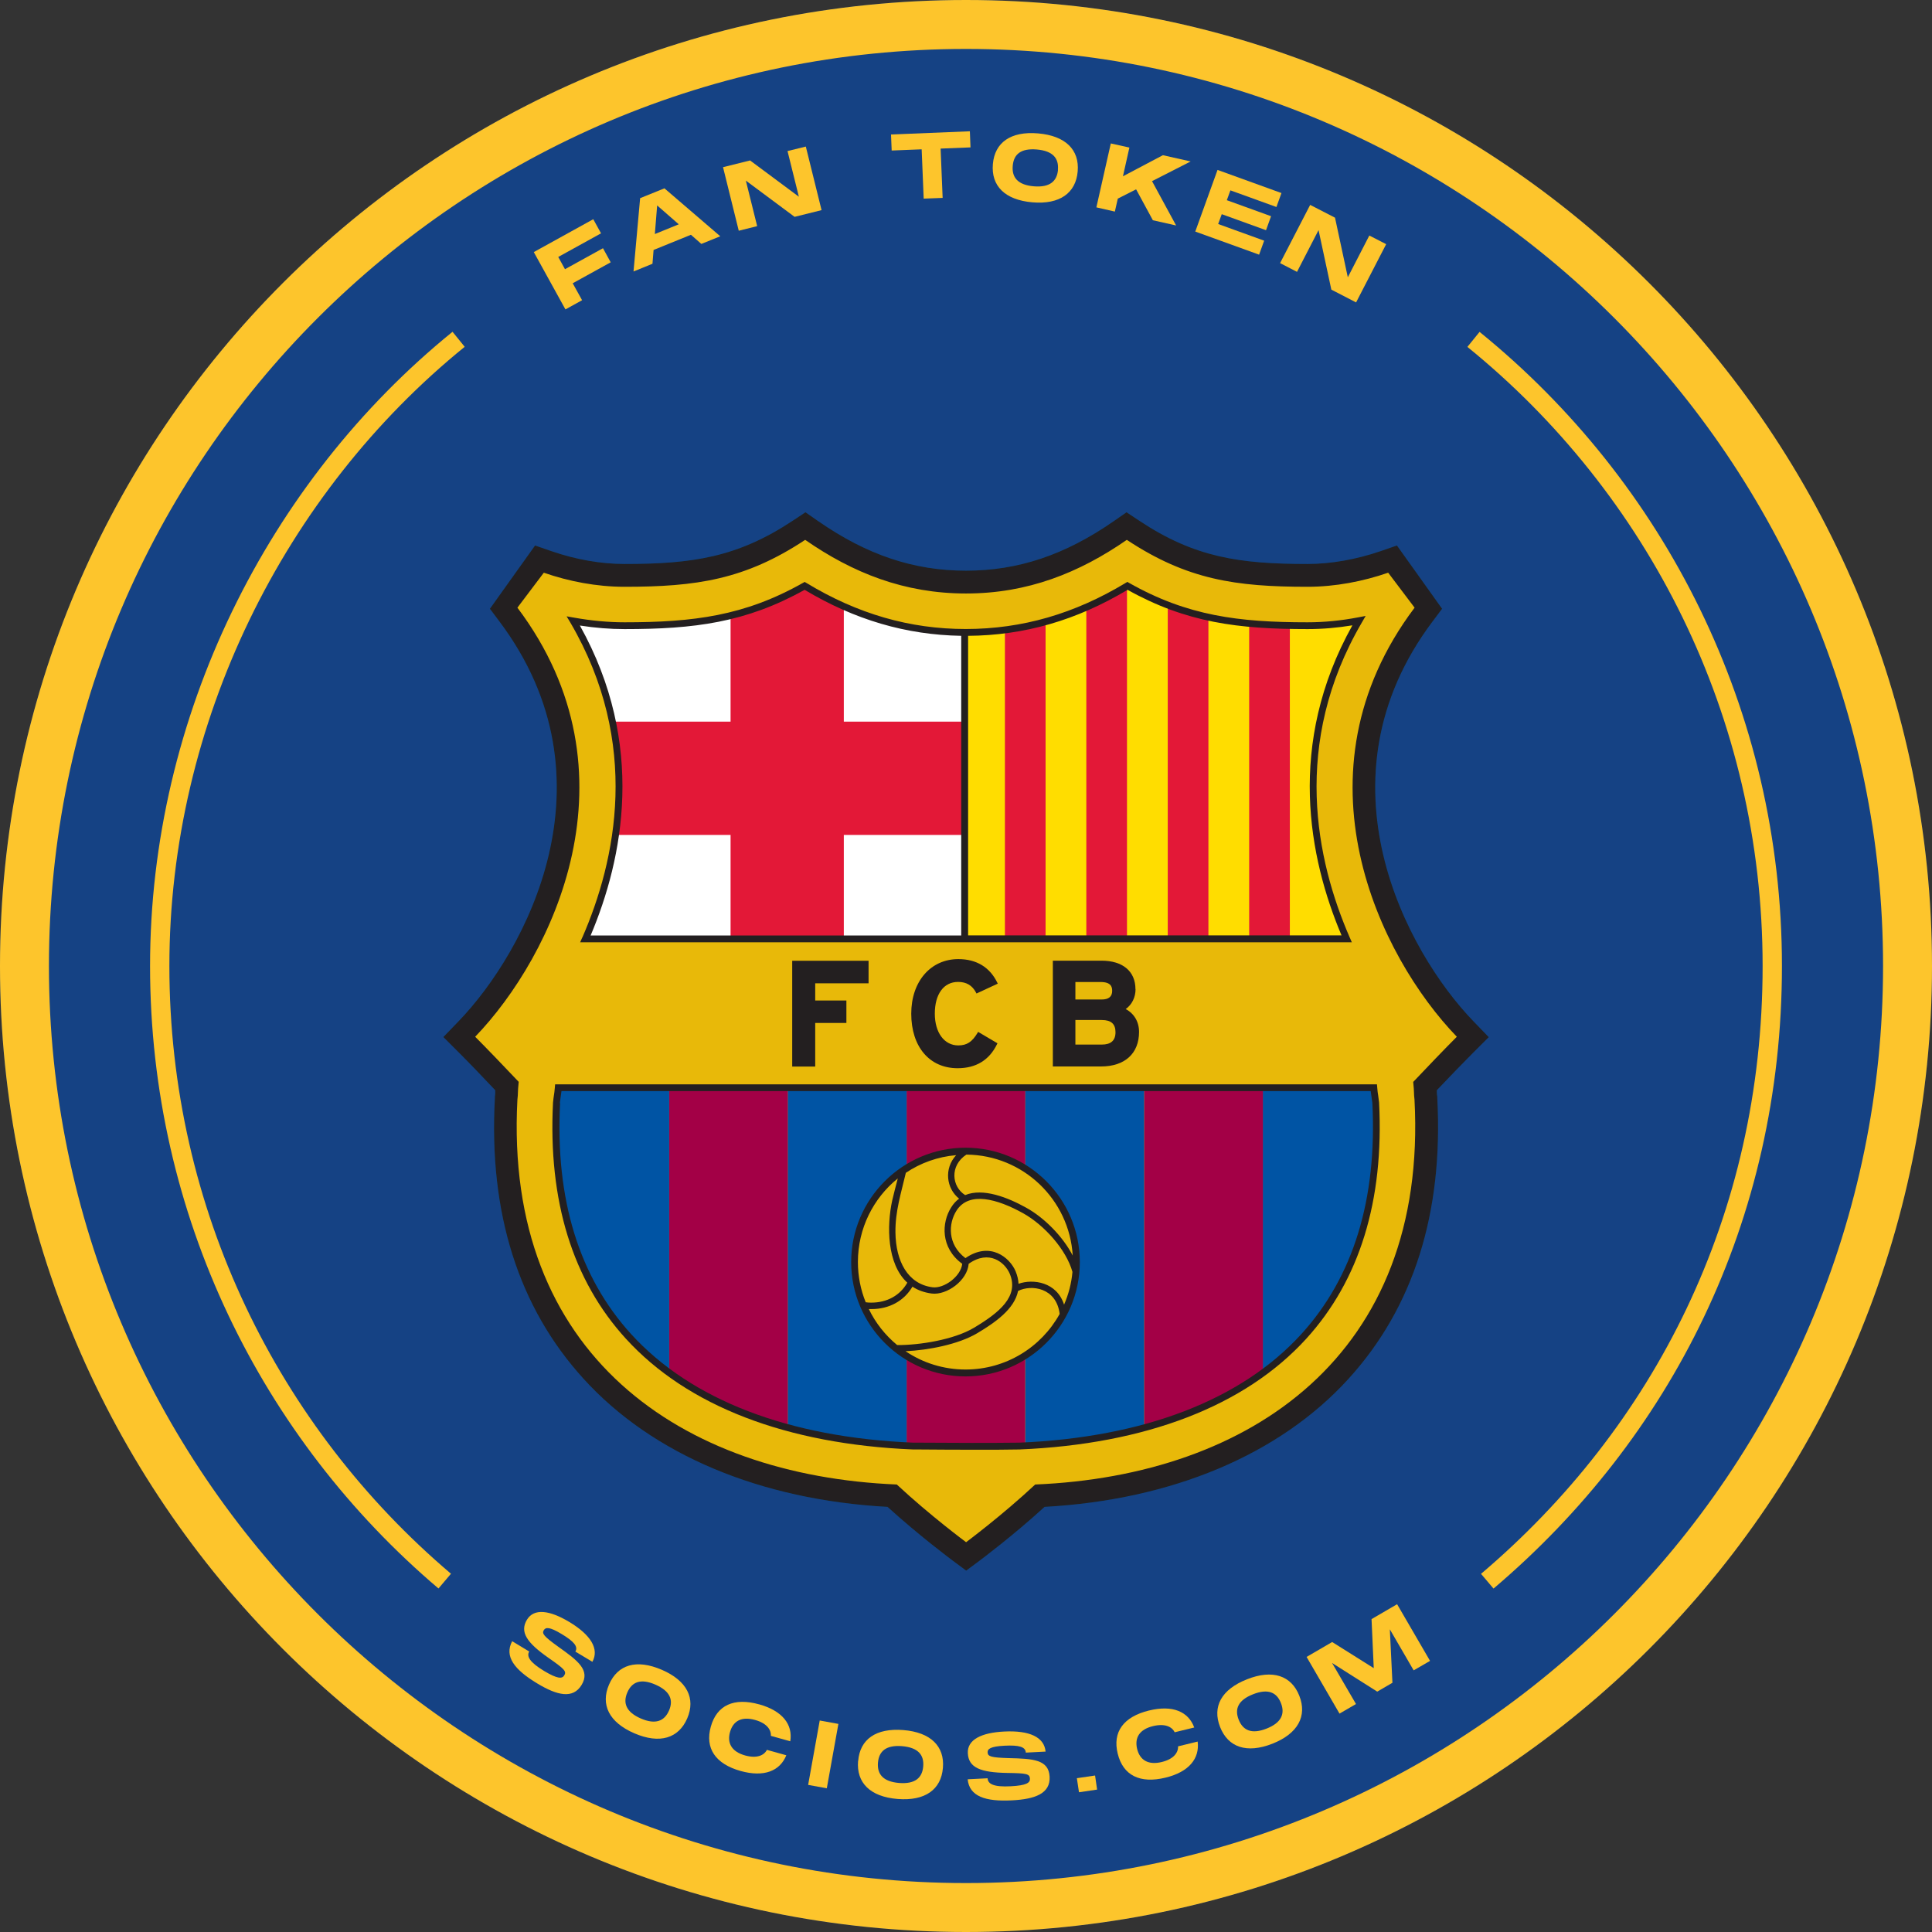 <svg xmlns="http://www.w3.org/2000/svg" width="100" height="100" viewBox="0 0 100 100" fill="none"><rect x="0" y="0" width="100" height="100" fill="#333333" stroke="none"/><g clip-path="url(#clip0_101_22119)"><path d="M50 100C77.614 100 100 77.614 100 50C100 22.386 77.614 0 50 0C22.386 0 0 22.386 0 50C0 77.614 22.386 100 50 100Z" fill="#154284"></path><path d="M50 2.533C76.171 2.533 97.467 23.829 97.467 50C97.467 76.171 76.171 97.467 50 97.467C23.829 97.467 2.533 76.171 2.533 50C2.533 23.829 23.829 2.533 50 2.533ZM50 0C22.386 0 0 22.386 0 50C0 77.614 22.386 100 50 100C77.614 100 100 77.614 100 50C100 22.386 77.614 0 50 0Z" fill="#FDC52C"></path><path d="M58.319 27.367L58.59 27.548C61.59 29.534 64 29.896 67.676 29.896C68.971 29.896 70.362 29.653 71.69 29.191L72.038 29.072L73.781 31.51L73.6 31.748C67.129 40.343 72.176 49.629 75.748 53.334L76.076 53.677L75.738 54.015C75.271 54.481 74.457 55.324 73.857 55.958L73.652 56.172L73.667 56.467V56.572C73.671 56.648 73.676 56.724 73.69 56.862V56.915C74 62.648 72.514 67.358 69.281 70.915C65.847 74.691 60.428 76.962 54.024 77.315L53.776 77.329L53.595 77.496C51.967 78.981 50.309 80.215 50.29 80.224L50 80.439L49.709 80.224C49.643 80.172 48.005 78.958 46.395 77.491L46.214 77.324L45.967 77.31C39.562 76.958 34.143 74.686 30.709 70.91C27.476 67.353 25.99 62.643 26.295 56.91V56.858C26.314 56.729 26.319 56.662 26.319 56.581V56.558V56.467L26.333 56.172L26.128 55.958C25.562 55.362 24.729 54.491 24.247 54.015L23.909 53.677L24.238 53.334C27.809 49.629 32.852 40.348 26.386 31.748L26.205 31.51L27.948 29.072L28.295 29.191C29.628 29.653 31.014 29.896 32.309 29.896C35.981 29.896 38.395 29.534 41.395 27.548L41.671 27.367L41.943 27.553C44.586 29.391 47.148 30.243 49.99 30.243C52.838 30.243 55.395 29.391 58.038 27.553L58.309 27.367" fill="#005596"></path><path d="M30.3 48.596C32.328 43.948 33.081 37.977 29.671 32.143C30.524 32.296 31.419 32.386 32.324 32.386C35.814 32.386 38.562 32.067 41.648 30.324C44.081 31.796 46.805 32.729 49.995 32.734C53.2 32.734 55.924 31.796 58.357 30.324C61.443 32.067 64.19 32.386 67.681 32.386C68.586 32.386 69.481 32.291 70.343 32.129C66.924 37.977 67.681 43.948 69.705 48.596H30.3Z" fill="#005596"></path><path d="M69.7 48.596C67.671 43.948 66.919 37.977 70.338 32.129C69.476 32.296 68.586 32.386 67.676 32.386C64.186 32.386 61.438 32.067 58.352 30.324C55.919 31.796 53.195 32.729 49.99 32.734C49.962 32.734 49.928 32.734 49.9 32.734V48.596H69.7Z" fill="#005596"></path><path d="M65.362 71.057C69.243 68.219 71.538 63.686 71.2 57.077C71.162 56.7 71.133 56.676 71.105 56.3H65.362V71.057Z" fill="#005596"></path><path d="M59.219 73.905C61.529 73.281 63.609 72.343 65.367 71.057V56.3H59.219V73.905Z" fill="#005596"></path><path d="M34.638 71.057C36.395 72.343 38.471 73.276 40.786 73.905V56.3H34.638V71.057Z" fill="#005596"></path><path d="M28.8 57.077C28.462 63.686 30.757 68.219 34.638 71.057V56.3H28.895C28.867 56.676 28.838 56.7 28.8 57.077Z" fill="#005596"></path><path d="M50.014 59.567C51.138 59.567 52.186 59.891 53.071 60.448V56.305H46.924V60.467C47.819 59.9 48.876 59.567 50.014 59.567Z" fill="#005596"></path><path d="M50.014 71.148C48.876 71.148 47.819 70.815 46.924 70.248V74.834C47.033 74.838 47.138 74.848 47.248 74.853C49.291 74.862 51.138 74.877 52.743 74.853C52.852 74.848 52.957 74.838 53.067 74.834V70.267C52.176 70.82 51.133 71.148 50.01 71.148H50.014Z" fill="#005596"></path><path d="M53.071 56.3V60.443C54.709 61.467 55.805 63.281 55.805 65.357C55.805 67.434 54.709 69.243 53.071 70.267V74.834C55.243 74.724 57.309 74.419 59.219 73.905V56.3H53.071Z" fill="#005596"></path><path d="M44.224 65.357C44.224 63.295 45.305 61.491 46.928 60.462V56.3H40.781V73.905C42.69 74.419 44.757 74.724 46.928 74.834V70.253C45.305 69.224 44.224 67.419 44.224 65.362V65.357Z" fill="#005596"></path><path d="M31.681 37.353C32.095 39.362 32.105 41.339 31.843 43.215H37.814V48.591H43.676V43.215H49.924V37.353H43.676V31.386C42.976 31.077 42.3 30.72 41.643 30.324C40.333 31.062 39.081 31.548 37.814 31.858V37.353H31.681Z" fill="#005596"></path><path d="M62.547 48.595V31.943C61.843 31.791 61.143 31.586 60.443 31.314V48.6H62.547V48.595Z" fill="#005596"></path><path d="M54.119 48.595V32.181C53.443 32.367 52.738 32.51 52.014 32.605V48.595H54.119Z" fill="#005596"></path><path d="M66.762 48.596V32.377C66.033 32.362 65.333 32.329 64.657 32.262V48.591H66.762V48.596Z" fill="#005596"></path><path d="M58.333 48.596V30.338C57.657 30.748 56.952 31.115 56.228 31.429V48.591H58.333V48.596Z" fill="#005596"></path><path d="M77.052 53.677L76.248 52.843C72.819 49.286 67.967 40.381 74.157 32.157L74.643 31.51L72.305 28.234L71.467 28.524C70.205 28.957 68.895 29.191 67.676 29.191C64.143 29.191 61.824 28.848 58.976 26.957L58.309 26.515L57.652 26.972C55.129 28.724 52.7 29.538 50 29.538C47.3 29.538 44.871 28.724 42.347 26.972L41.69 26.515L41.024 26.957C38.171 28.843 35.857 29.191 32.324 29.191C31.105 29.191 29.795 28.962 28.533 28.524L27.695 28.234L25.357 31.51L25.843 32.157C32.029 40.381 27.181 49.281 23.752 52.843L22.948 53.677L23.767 54.496C24.209 54.934 24.99 55.748 25.633 56.429C25.633 56.467 25.633 56.5 25.633 56.534C25.633 56.605 25.633 56.662 25.614 56.777V56.853C25.29 62.786 26.838 67.667 30.205 71.367C33.771 75.291 39.347 77.634 45.938 77.996C47.571 79.481 49.228 80.715 49.305 80.772L50.009 81.296L50.714 80.772C50.786 80.715 52.438 79.486 54.067 77.996C60.657 77.634 66.233 75.291 69.8 71.367C73.167 67.667 74.709 62.786 74.395 56.853V56.777C74.376 56.662 74.371 56.605 74.371 56.534C74.371 56.5 74.371 56.467 74.371 56.429C75.019 55.748 75.8 54.938 76.243 54.496L77.062 53.677H77.052ZM73.147 55.996C73.209 56.591 73.171 56.567 73.214 56.915C73.919 70.134 64.709 76.377 53.581 76.838C51.881 78.429 50.005 79.824 50.005 79.824C50.005 79.824 48.124 78.429 46.419 76.838C35.29 76.377 26.081 70.134 26.781 56.915C26.824 56.567 26.786 56.591 26.848 55.996C26.209 55.319 25.152 54.219 24.595 53.662C28.586 49.519 33.248 40.043 26.781 31.453L28.148 29.643C29.438 30.091 30.876 30.372 32.324 30.372C36.033 30.372 38.562 30.005 41.676 27.943C44.138 29.653 46.805 30.719 50 30.719C53.195 30.719 55.862 29.648 58.324 27.943C61.438 30.005 63.967 30.372 67.676 30.372C69.119 30.372 70.557 30.091 71.852 29.643L73.219 31.453C66.752 40.043 71.409 49.524 75.405 53.662C74.847 54.219 73.79 55.319 73.152 55.996H73.147Z" fill="#005596"></path><path d="M28.719 56.286C28.705 56.486 28.686 56.586 28.671 56.691C28.657 56.781 28.643 56.881 28.624 57.067C28.366 62.153 29.633 66.267 32.4 69.296C35.571 72.772 40.705 74.753 47.257 75.024H47.505C48.595 75.034 49.628 75.038 50.6 75.038C51.362 75.038 52.081 75.038 52.762 75.024C59.305 74.753 64.443 72.772 67.609 69.296C70.371 66.262 71.643 62.148 71.381 57.057C71.362 56.886 71.347 56.786 71.333 56.691C71.314 56.581 71.3 56.486 71.285 56.286L71.271 56.124H28.733L28.719 56.286ZM28.976 57.096C28.995 56.934 29.009 56.838 29.024 56.748C29.038 56.667 29.047 56.591 29.062 56.476H70.947C70.962 56.591 70.971 56.667 70.986 56.748C71 56.834 71.014 56.929 71.033 57.086C71.285 62.072 70.047 66.1 67.352 69.057C64.247 72.462 59.2 74.405 52.757 74.672C51.219 74.691 49.457 74.686 47.514 74.672H47.271C40.824 74.405 35.776 72.462 32.671 69.057C29.976 66.1 28.733 62.072 28.99 57.096H28.976Z" fill="#005596"></path><path d="M30.138 48.524L30.028 48.772H69.971L69.862 48.524C68.128 44.543 66.828 38.486 70.49 32.22L70.686 31.881L70.305 31.953C69.419 32.124 68.538 32.21 67.676 32.21C64.109 32.21 61.457 31.877 58.443 30.172L58.352 30.12L58.262 30.172C55.614 31.772 52.909 32.553 49.995 32.558C47.086 32.558 44.386 31.777 41.738 30.172L41.647 30.12L41.557 30.172C38.543 31.877 35.886 32.21 32.324 32.21C31.49 32.21 30.609 32.129 29.705 31.967L29.328 31.901L29.524 32.229C33.181 38.486 31.876 44.543 30.143 48.52L30.138 48.524ZM50.105 32.91C53.014 32.891 55.719 32.11 58.362 30.529C61.409 32.229 64.09 32.562 67.681 32.562C68.443 32.562 69.219 32.496 70 32.367C66.567 38.515 67.752 44.434 69.438 48.415H50.109V32.91H50.105ZM30.014 32.377C30.809 32.501 31.59 32.562 32.328 32.562C35.919 32.562 38.6 32.229 41.647 30.529C44.247 32.086 46.905 32.862 49.752 32.91V48.42H30.571C32.257 44.434 33.443 38.52 30.014 32.377Z" fill="#005596"></path><path d="M44.957 50.896V49.729H41.005V55.205H42.195V52.948H43.809V51.786H42.195V50.896H44.957Z" fill="#005596"></path><path d="M49.59 50.824C50.024 50.824 50.324 51.005 50.519 51.376L50.543 51.424L51.643 50.914L51.619 50.862C51.233 50.062 50.538 49.643 49.605 49.643C48.166 49.643 47.166 50.805 47.166 52.467C47.166 54.181 48.109 55.291 49.566 55.291C50.519 55.291 51.205 54.872 51.605 54.048L51.628 54L50.628 53.41L50.6 53.457C50.314 53.934 50.043 54.11 49.6 54.11C48.876 54.11 48.386 53.448 48.386 52.467C48.386 51.453 48.847 50.824 49.59 50.824Z" fill="#005596"></path><path d="M58.771 51.2C58.771 50.276 58.114 49.724 57.014 49.724H54.495V55.2H56.99C58.219 55.2 58.957 54.529 58.957 53.41C58.957 52.891 58.705 52.462 58.267 52.229C58.59 51.996 58.776 51.624 58.776 51.196L58.771 51.2ZM55.662 50.829H56.967C57.5 50.829 57.566 51.072 57.566 51.286C57.566 51.586 57.386 51.734 57.019 51.734H55.662V50.834V50.829ZM57.029 54.067H55.662V52.796H57.029C57.509 52.796 57.738 52.995 57.738 53.429C57.738 53.862 57.495 54.067 57.029 54.067Z" fill="#005596"></path><path d="M49.976 71.243C53.238 71.243 55.891 68.591 55.891 65.324C55.891 62.062 53.238 59.405 49.976 59.405C46.714 59.405 44.057 62.062 44.057 65.324C44.057 68.586 46.709 71.243 49.976 71.243ZM49.976 70.886C48.829 70.886 47.762 70.539 46.871 69.939C48.048 69.886 49.605 69.586 50.576 69.01C51.514 68.453 52.51 67.753 52.695 66.82C53.376 66.477 54.681 66.639 54.848 68.01C53.9 69.724 52.076 70.886 49.976 70.886ZM47.233 66.6C47.505 66.781 47.833 66.9 48.224 66.953C48.995 67.053 50.071 66.286 50.138 65.415C51.2 64.662 52.019 65.343 52.267 65.934C52.752 67.1 51.729 67.939 50.405 68.729C49.381 69.339 47.6 69.629 46.438 69.62C45.824 69.115 45.319 68.477 44.971 67.758C45.014 67.758 45.062 67.758 45.105 67.758C46.019 67.758 46.795 67.339 47.229 66.596L47.233 66.6ZM46.348 63.791C46.333 62.7 46.643 61.748 46.886 60.705C47.643 60.196 48.533 59.872 49.49 59.791C48.848 60.491 48.981 61.515 49.643 62.043C49.486 62.158 49.348 62.305 49.229 62.501C48.738 63.277 48.667 64.582 49.805 65.415C49.733 66.067 48.867 66.705 48.267 66.629C46.976 66.462 46.367 65.267 46.348 63.796V63.791ZM52.719 66.448C52.709 66.243 52.662 66.029 52.567 65.8C52.271 65.096 51.252 64.234 49.971 65.12C49.029 64.41 49.086 63.329 49.505 62.667C50.152 61.643 51.619 62.053 52.962 62.8C54.052 63.41 55.191 64.681 55.51 65.834C55.457 66.434 55.305 67.001 55.076 67.529C54.7 66.353 53.471 66.181 52.719 66.448ZM53.124 62.515C52.152 61.972 50.876 61.477 49.957 61.858C49.262 61.424 49.143 60.339 50.019 59.762C52.957 59.786 55.348 62.086 55.524 64.986C55 63.981 54.043 63.024 53.124 62.515ZM46.467 61.005C46.362 61.415 46.262 61.772 46.181 62.134C45.895 63.443 45.9 65.42 46.962 66.391C46.595 67.043 45.924 67.424 45.1 67.424C45 67.424 44.905 67.42 44.809 67.405C44.548 66.762 44.405 66.058 44.405 65.32C44.405 63.577 45.205 62.024 46.457 61.005H46.467Z" fill="#005596"></path><path d="M58.319 27.367L58.59 27.548C61.59 29.534 64 29.896 67.676 29.896C68.971 29.896 70.362 29.653 71.69 29.191L72.038 29.072L73.781 31.51L73.6 31.748C67.129 40.343 72.176 49.629 75.748 53.334L76.076 53.677L75.738 54.015C75.271 54.481 74.457 55.324 73.857 55.958L73.652 56.172L73.667 56.467V56.572C73.671 56.648 73.676 56.724 73.69 56.862V56.915C74 62.648 72.514 67.358 69.281 70.915C65.847 74.691 60.428 76.962 54.024 77.315L53.776 77.329L53.595 77.496C51.967 78.981 50.309 80.215 50.29 80.224L50 80.439L49.709 80.224C49.643 80.172 48.005 78.958 46.395 77.491L46.214 77.324L45.967 77.31C39.562 76.958 34.143 74.686 30.709 70.91C27.476 67.353 25.99 62.643 26.295 56.91V56.858C26.314 56.729 26.319 56.662 26.319 56.581V56.558V56.467L26.333 56.172L26.128 55.958C25.562 55.362 24.729 54.491 24.247 54.015L23.909 53.677L24.238 53.334C27.809 49.629 32.852 40.348 26.386 31.748L26.205 31.51L27.948 29.072L28.295 29.191C29.628 29.653 31.014 29.896 32.309 29.896C35.981 29.896 38.395 29.534 41.395 27.548L41.671 27.367L41.943 27.553C44.586 29.391 47.148 30.243 49.99 30.243C52.838 30.243 55.395 29.391 58.038 27.553L58.309 27.367" fill="#E8B909"></path><path d="M30.3 48.596C32.328 43.948 33.081 37.977 29.671 32.143C30.524 32.296 31.419 32.386 32.324 32.386C35.814 32.386 38.562 32.067 41.648 30.324C44.081 31.796 46.805 32.729 49.995 32.734C53.2 32.734 55.924 31.796 58.357 30.324C61.443 32.067 64.19 32.386 67.681 32.386C68.586 32.386 69.481 32.291 70.343 32.129C66.924 37.977 67.681 43.948 69.705 48.596H30.3Z" fill="white"></path><path d="M69.7 48.596C67.671 43.948 66.919 37.977 70.338 32.129C69.476 32.296 68.586 32.386 67.676 32.386C64.186 32.386 61.438 32.067 58.352 30.324C55.919 31.796 53.195 32.729 49.99 32.734C49.962 32.734 49.928 32.734 49.9 32.734V48.596H69.7Z" fill="#FFDD00"></path><path d="M65.362 71.057C69.243 68.219 71.538 63.686 71.2 57.077C71.162 56.7 71.133 56.676 71.105 56.3H65.362V71.057Z" fill="#0054A4"></path><path d="M59.219 73.905C61.529 73.281 63.609 72.343 65.367 71.057V56.3H59.219V73.905Z" fill="#A30046"></path><path d="M34.638 71.057C36.395 72.343 38.471 73.276 40.786 73.905V56.3H34.638V71.057Z" fill="#A30046"></path><path d="M28.8 57.077C28.462 63.686 30.757 68.219 34.638 71.057V56.3H28.895C28.867 56.676 28.838 56.7 28.8 57.077Z" fill="#0054A4"></path><path d="M50.014 59.567C51.138 59.567 52.186 59.891 53.071 60.448V56.305H46.924V60.467C47.819 59.9 48.876 59.567 50.014 59.567Z" fill="#A30046"></path><path d="M50.014 71.148C48.876 71.148 47.819 70.815 46.924 70.248V74.834C47.033 74.838 47.138 74.848 47.248 74.853C49.291 74.862 51.138 74.877 52.743 74.853C52.852 74.848 52.957 74.838 53.067 74.834V70.267C52.176 70.82 51.133 71.148 50.01 71.148H50.014Z" fill="#A30046"></path><path d="M53.071 56.3V60.443C54.709 61.467 55.805 63.281 55.805 65.357C55.805 67.434 54.709 69.243 53.071 70.267V74.834C55.243 74.724 57.309 74.419 59.219 73.905V56.3H53.071Z" fill="#0054A4"></path><path d="M44.224 65.357C44.224 63.295 45.305 61.491 46.928 60.462V56.3H40.781V73.905C42.69 74.419 44.757 74.724 46.928 74.834V70.253C45.305 69.224 44.224 67.419 44.224 65.362V65.357Z" fill="#0054A4"></path><path d="M31.681 37.353C32.095 39.362 32.105 41.339 31.843 43.215H37.814V48.591H43.676V43.215H49.924V37.353H43.676V31.386C42.976 31.077 42.3 30.72 41.643 30.324C40.333 31.062 39.081 31.548 37.814 31.858V37.353H31.681Z" fill="#E31837"></path><path d="M62.547 48.595V31.943C61.843 31.791 61.143 31.586 60.443 31.314V48.6H62.547V48.595Z" fill="#E31837"></path><path d="M54.119 48.595V32.181C53.443 32.367 52.738 32.51 52.014 32.605V48.595H54.119Z" fill="#E31837"></path><path d="M66.762 48.596V32.377C66.033 32.362 65.333 32.329 64.657 32.262V48.591H66.762V48.596Z" fill="#E31837"></path><path d="M58.333 48.596V30.338C57.657 30.748 56.952 31.115 56.228 31.429V48.591H58.333V48.596Z" fill="#E31837"></path><path d="M77.052 53.677L76.248 52.843C72.819 49.286 67.967 40.381 74.157 32.157L74.643 31.51L72.305 28.234L71.467 28.524C70.205 28.957 68.895 29.191 67.676 29.191C64.143 29.191 61.824 28.848 58.976 26.957L58.309 26.515L57.652 26.972C55.129 28.724 52.7 29.538 50 29.538C47.3 29.538 44.871 28.724 42.347 26.972L41.69 26.515L41.024 26.957C38.171 28.843 35.857 29.191 32.324 29.191C31.105 29.191 29.795 28.962 28.533 28.524L27.695 28.234L25.357 31.51L25.843 32.157C32.029 40.381 27.181 49.281 23.752 52.843L22.948 53.677L23.767 54.496C24.209 54.934 24.99 55.748 25.633 56.429C25.633 56.467 25.633 56.5 25.633 56.534C25.633 56.605 25.633 56.662 25.614 56.777V56.853C25.29 62.786 26.838 67.667 30.205 71.367C33.771 75.291 39.347 77.634 45.938 77.996C47.571 79.481 49.228 80.715 49.305 80.772L50.009 81.296L50.714 80.772C50.786 80.715 52.438 79.486 54.067 77.996C60.657 77.634 66.233 75.291 69.8 71.367C73.167 67.667 74.709 62.786 74.395 56.853V56.777C74.376 56.662 74.371 56.605 74.371 56.534C74.371 56.5 74.371 56.467 74.371 56.429C75.019 55.748 75.8 54.938 76.243 54.496L77.062 53.677H77.052ZM73.147 55.996C73.209 56.591 73.171 56.567 73.214 56.915C73.919 70.134 64.709 76.377 53.581 76.838C51.881 78.429 50.005 79.824 50.005 79.824C50.005 79.824 48.124 78.429 46.419 76.838C35.29 76.377 26.081 70.134 26.781 56.915C26.824 56.567 26.786 56.591 26.848 55.996C26.209 55.319 25.152 54.219 24.595 53.662C28.586 49.519 33.248 40.043 26.781 31.453L28.148 29.643C29.438 30.091 30.876 30.372 32.324 30.372C36.033 30.372 38.562 30.005 41.676 27.943C44.138 29.653 46.805 30.719 50 30.719C53.195 30.719 55.862 29.648 58.324 27.943C61.438 30.005 63.967 30.372 67.676 30.372C69.119 30.372 70.557 30.091 71.852 29.643L73.219 31.453C66.752 40.043 71.409 49.524 75.405 53.662C74.847 54.219 73.79 55.319 73.152 55.996H73.147Z" fill="#231F20"></path><path d="M28.719 56.286C28.705 56.486 28.686 56.586 28.671 56.691C28.657 56.781 28.643 56.881 28.624 57.067C28.366 62.153 29.633 66.267 32.4 69.296C35.571 72.772 40.705 74.753 47.257 75.024H47.505C48.595 75.034 49.628 75.038 50.6 75.038C51.362 75.038 52.081 75.038 52.762 75.024C59.305 74.753 64.443 72.772 67.609 69.296C70.371 66.262 71.643 62.148 71.381 57.057C71.362 56.886 71.347 56.786 71.333 56.691C71.314 56.581 71.3 56.486 71.285 56.286L71.271 56.124H28.733L28.719 56.286ZM28.976 57.096C28.995 56.934 29.009 56.838 29.024 56.748C29.038 56.667 29.047 56.591 29.062 56.476H70.947C70.962 56.591 70.971 56.667 70.986 56.748C71 56.834 71.014 56.929 71.033 57.086C71.285 62.072 70.047 66.1 67.352 69.057C64.247 72.462 59.2 74.405 52.757 74.672C51.219 74.691 49.457 74.686 47.514 74.672H47.271C40.824 74.405 35.776 72.462 32.671 69.057C29.976 66.1 28.733 62.072 28.99 57.096H28.976Z" fill="#231F20"></path><path d="M30.138 48.524L30.028 48.772H69.971L69.862 48.524C68.128 44.543 66.828 38.486 70.49 32.22L70.686 31.881L70.305 31.953C69.419 32.124 68.538 32.21 67.676 32.21C64.109 32.21 61.457 31.877 58.443 30.172L58.352 30.12L58.262 30.172C55.614 31.772 52.909 32.553 49.995 32.558C47.086 32.558 44.386 31.777 41.738 30.172L41.647 30.12L41.557 30.172C38.543 31.877 35.886 32.21 32.324 32.21C31.49 32.21 30.609 32.129 29.705 31.967L29.328 31.901L29.524 32.229C33.181 38.486 31.876 44.543 30.143 48.52L30.138 48.524ZM50.105 32.91C53.014 32.891 55.719 32.11 58.362 30.529C61.409 32.229 64.09 32.562 67.681 32.562C68.443 32.562 69.219 32.496 70 32.367C66.567 38.515 67.752 44.434 69.438 48.415H50.109V32.91H50.105ZM30.014 32.377C30.809 32.501 31.59 32.562 32.328 32.562C35.919 32.562 38.6 32.229 41.647 30.529C44.247 32.086 46.905 32.862 49.752 32.91V48.42H30.571C32.257 44.434 33.443 38.52 30.014 32.377Z" fill="#231F20"></path><path d="M44.957 50.896V49.729H41.005V55.205H42.195V52.948H43.809V51.786H42.195V50.896H44.957Z" fill="#231F20"></path><path d="M49.59 50.824C50.024 50.824 50.324 51.005 50.519 51.376L50.543 51.424L51.643 50.914L51.619 50.862C51.233 50.062 50.538 49.643 49.605 49.643C48.166 49.643 47.166 50.805 47.166 52.467C47.166 54.181 48.109 55.291 49.566 55.291C50.519 55.291 51.205 54.872 51.605 54.048L51.628 54L50.628 53.41L50.6 53.457C50.314 53.934 50.043 54.11 49.6 54.11C48.876 54.11 48.386 53.448 48.386 52.467C48.386 51.453 48.847 50.824 49.59 50.824Z" fill="#231F20"></path><path d="M58.771 51.2C58.771 50.276 58.114 49.724 57.014 49.724H54.495V55.2H56.99C58.219 55.2 58.957 54.529 58.957 53.41C58.957 52.891 58.705 52.462 58.267 52.229C58.59 51.996 58.776 51.624 58.776 51.196L58.771 51.2ZM55.662 50.829H56.967C57.5 50.829 57.566 51.072 57.566 51.286C57.566 51.586 57.386 51.734 57.019 51.734H55.662V50.834V50.829ZM57.029 54.067H55.662V52.796H57.029C57.509 52.796 57.738 52.995 57.738 53.429C57.738 53.862 57.495 54.067 57.029 54.067Z" fill="#231F20"></path><path d="M49.976 71.243C53.238 71.243 55.891 68.591 55.891 65.324C55.891 62.062 53.238 59.405 49.976 59.405C46.714 59.405 44.057 62.062 44.057 65.324C44.057 68.586 46.709 71.243 49.976 71.243ZM49.976 70.886C48.829 70.886 47.762 70.539 46.871 69.939C48.048 69.886 49.605 69.586 50.576 69.01C51.514 68.453 52.51 67.753 52.695 66.82C53.376 66.477 54.681 66.639 54.848 68.01C53.9 69.724 52.076 70.886 49.976 70.886ZM47.233 66.6C47.505 66.781 47.833 66.9 48.224 66.953C48.995 67.053 50.071 66.286 50.138 65.415C51.2 64.662 52.019 65.343 52.267 65.934C52.752 67.1 51.729 67.939 50.405 68.729C49.381 69.339 47.6 69.629 46.438 69.62C45.824 69.115 45.319 68.477 44.971 67.758C45.014 67.758 45.062 67.758 45.105 67.758C46.019 67.758 46.795 67.339 47.229 66.596L47.233 66.6ZM46.348 63.791C46.333 62.7 46.643 61.748 46.886 60.705C47.643 60.196 48.533 59.872 49.49 59.791C48.848 60.491 48.981 61.515 49.643 62.043C49.486 62.158 49.348 62.305 49.229 62.501C48.738 63.277 48.667 64.582 49.805 65.415C49.733 66.067 48.867 66.705 48.267 66.629C46.976 66.462 46.367 65.267 46.348 63.796V63.791ZM52.719 66.448C52.709 66.243 52.662 66.029 52.567 65.8C52.271 65.096 51.252 64.234 49.971 65.12C49.029 64.41 49.086 63.329 49.505 62.667C50.152 61.643 51.619 62.053 52.962 62.8C54.052 63.41 55.191 64.681 55.51 65.834C55.457 66.434 55.305 67.001 55.076 67.529C54.7 66.353 53.471 66.181 52.719 66.448ZM53.124 62.515C52.152 61.972 50.876 61.477 49.957 61.858C49.262 61.424 49.143 60.339 50.019 59.762C52.957 59.786 55.348 62.086 55.524 64.986C55 63.981 54.043 63.024 53.124 62.515ZM46.467 61.005C46.362 61.415 46.262 61.772 46.181 62.134C45.895 63.443 45.9 65.42 46.962 66.391C46.595 67.043 45.924 67.424 45.1 67.424C45 67.424 44.905 67.42 44.809 67.405C44.548 66.762 44.405 66.058 44.405 65.32C44.405 63.577 45.205 62.024 46.457 61.005H46.467Z" fill="#231F20"></path><path d="M30.705 11.343L31.11 12.077L28.895 13.3L29.243 13.934L31.21 12.848L31.61 13.577L29.643 14.662L30.129 15.539L29.267 16.015L27.629 13.048L30.705 11.348V11.343Z" fill="#FDC52C"></path><path d="M36.3 12.624L35.762 12.152L33.829 12.938L33.772 13.652L32.791 14.052L33.133 10.257L34.391 9.748L37.281 12.229L36.305 12.624H36.3ZM33.895 12.114L35.133 11.61L34.014 10.633L33.895 12.114Z" fill="#FDC52C"></path><path d="M41.348 10.176L40.762 7.819L41.709 7.586L42.524 10.876L41.129 11.224L38.605 9.348L39.191 11.705L38.238 11.943L37.424 8.653L38.824 8.305L41.348 10.181V10.176Z" fill="#FDC52C"></path><path d="M46.119 6.962L50.2 6.795L50.233 7.629L48.686 7.691L48.791 10.243L47.81 10.281L47.705 7.729L46.153 7.791L46.119 6.957V6.962Z" fill="#FDC52C"></path><path d="M51.391 8.495C51.486 7.376 52.314 6.781 53.738 6.905C55.157 7.029 55.876 7.757 55.781 8.871C55.686 9.991 54.852 10.595 53.433 10.472C52.01 10.348 51.295 9.619 51.391 8.495ZM54.757 8.786C54.81 8.2 54.505 7.81 53.667 7.738C52.833 7.667 52.467 7.99 52.419 8.586C52.367 9.181 52.676 9.571 53.505 9.643C54.338 9.714 54.71 9.381 54.762 8.79L54.757 8.786Z" fill="#FDC52C"></path><path d="M61.619 8.362L59.629 9.376L60.876 11.671L59.672 11.4L58.805 9.8L57.857 10.281L57.705 10.952L56.748 10.733L57.495 7.424L58.457 7.638L58.124 9.124L60.191 8.033L61.629 8.357L61.619 8.362Z" fill="#FDC52C"></path><path d="M66.329 9.991L66.067 10.714L63.686 9.853L63.5 10.362L65.79 11.191L65.529 11.915L63.238 11.086L63.052 11.595L65.433 12.457L65.171 13.181L61.867 11.986L63.019 8.795L66.324 9.991H66.329Z" fill="#FDC52C"></path><path d="M69.762 14.353L70.876 12.191L71.748 12.638L70.191 15.653L68.91 14.991L68.248 11.91L67.133 14.072L66.257 13.619L67.814 10.605L69.1 11.267L69.762 14.348V14.353Z" fill="#FDC52C"></path><path d="M27.395 85.476C27.248 85.719 27.395 86.024 28.157 86.486C28.857 86.905 29.095 86.9 29.205 86.719C29.333 86.51 29.224 86.391 28.395 85.814C27.267 85.024 26.89 84.476 27.276 83.834C27.643 83.229 28.462 83.348 29.467 83.953C30.586 84.624 31.024 85.353 30.662 86.014L29.781 85.486C29.933 85.229 29.714 84.962 29.062 84.572C28.443 84.2 28.243 84.219 28.148 84.376C28.038 84.557 28.148 84.695 28.895 85.234C29.914 85.957 30.562 86.448 30.105 87.21C29.657 87.953 28.838 87.757 27.805 87.133C26.629 86.424 26.09 85.738 26.51 84.948L27.39 85.481L27.395 85.476Z" fill="#FDC52C"></path><path d="M31.524 87.191C31.971 86.158 32.943 85.862 34.257 86.429C35.567 86.996 36.014 87.915 35.571 88.943C35.124 89.977 34.143 90.281 32.833 89.715C31.519 89.148 31.076 88.229 31.524 87.191ZM34.629 88.538C34.862 87.996 34.695 87.534 33.924 87.196C33.157 86.862 32.705 87.058 32.471 87.6C32.233 88.148 32.405 88.615 33.167 88.948C33.933 89.281 34.395 89.081 34.629 88.534V88.538Z" fill="#FDC52C"></path><path d="M39.305 88.219C40.505 88.558 41.043 89.262 40.905 90.129L39.9 89.848C39.919 89.529 39.686 89.191 39.081 89.024C38.381 88.829 37.948 89.077 37.786 89.648C37.624 90.224 37.871 90.667 38.567 90.862C39.171 91.029 39.548 90.862 39.695 90.572L40.7 90.853C40.367 91.672 39.543 92 38.338 91.667C37.029 91.3 36.481 90.491 36.791 89.372C37.105 88.257 37.99 87.853 39.3 88.219H39.305Z" fill="#FDC52C"></path><path d="M43.395 89.229L42.795 92.562L41.829 92.386L42.429 89.053L43.395 89.229Z" fill="#FDC52C"></path><path d="M44.419 91.148C44.51 90.029 45.333 89.434 46.757 89.548C48.176 89.662 48.9 90.391 48.805 91.505C48.714 92.624 47.886 93.229 46.462 93.115C45.038 93.001 44.319 92.272 44.414 91.148H44.419ZM47.786 91.424C47.833 90.839 47.529 90.453 46.691 90.381C45.857 90.315 45.495 90.643 45.443 91.234C45.395 91.829 45.705 92.215 46.533 92.286C47.367 92.353 47.738 92.019 47.786 91.424Z" fill="#FDC52C"></path><path d="M51.119 92.048C51.133 92.334 51.424 92.505 52.314 92.457C53.129 92.415 53.324 92.277 53.309 92.062C53.295 91.815 53.143 91.781 52.133 91.767C50.757 91.743 50.133 91.5 50.095 90.748C50.057 90.043 50.805 89.681 51.976 89.624C53.281 89.558 54.052 89.91 54.119 90.662L53.095 90.715C53.081 90.415 52.748 90.319 51.986 90.358C51.267 90.396 51.109 90.524 51.119 90.705C51.129 90.915 51.295 90.972 52.219 91C53.467 91.029 54.281 91.072 54.328 91.962C54.371 92.829 53.586 93.124 52.381 93.186C51.01 93.257 50.176 92.986 50.086 92.096L51.114 92.043L51.119 92.048Z" fill="#FDC52C"></path><path d="M55.743 92.038L56.681 91.9L56.786 92.629L55.848 92.767L55.738 92.038H55.743Z" fill="#FDC52C"></path><path d="M59.481 88.534C60.695 88.239 61.51 88.591 61.814 89.415L60.8 89.662C60.662 89.372 60.291 89.196 59.681 89.343C58.976 89.515 58.719 89.943 58.857 90.524C59 91.105 59.433 91.372 60.133 91.201C60.743 91.053 60.991 90.719 60.976 90.391L61.991 90.143C62.1 91.019 61.543 91.715 60.329 92.01C59.005 92.334 58.129 91.896 57.852 90.767C57.576 89.643 58.153 88.858 59.476 88.534H59.481Z" fill="#FDC52C"></path><path d="M63.152 89.391C62.738 88.343 63.214 87.443 64.547 86.919C65.871 86.395 66.843 86.729 67.252 87.772C67.667 88.819 67.186 89.729 65.862 90.253C64.533 90.776 63.567 90.443 63.152 89.391ZM66.3 88.148C66.086 87.6 65.638 87.386 64.857 87.695C64.081 88 63.895 88.457 64.114 89.01C64.333 89.567 64.786 89.776 65.557 89.472C66.333 89.167 66.519 88.7 66.3 88.148Z" fill="#FDC52C"></path><path d="M69.333 88.696L67.629 85.762L68.953 84.991L71.105 86.343L70.991 83.805L72.314 83.034L74.019 85.967L73.171 86.457L71.938 84.334L72.072 87.1L71.286 87.558L68.948 86.076L70.186 88.2L69.333 88.696Z" fill="#FDC52C"></path><path d="M23.019 81.838C13.995 74.181 8.267 62.757 8.267 50C8.267 37.243 14.3 25.214 23.738 17.562" stroke="#FDC52C" stroke-miterlimit="10"></path><path d="M76.267 17.567C85.705 25.219 91.733 36.905 91.733 50C91.733 63.096 86.005 74.186 76.981 81.843" stroke="#FDC52C" stroke-miterlimit="10"></path></g><defs><clipPath id="clip0_101_22119"><rect width="100" height="100" fill="white"></rect></clipPath></defs></svg>